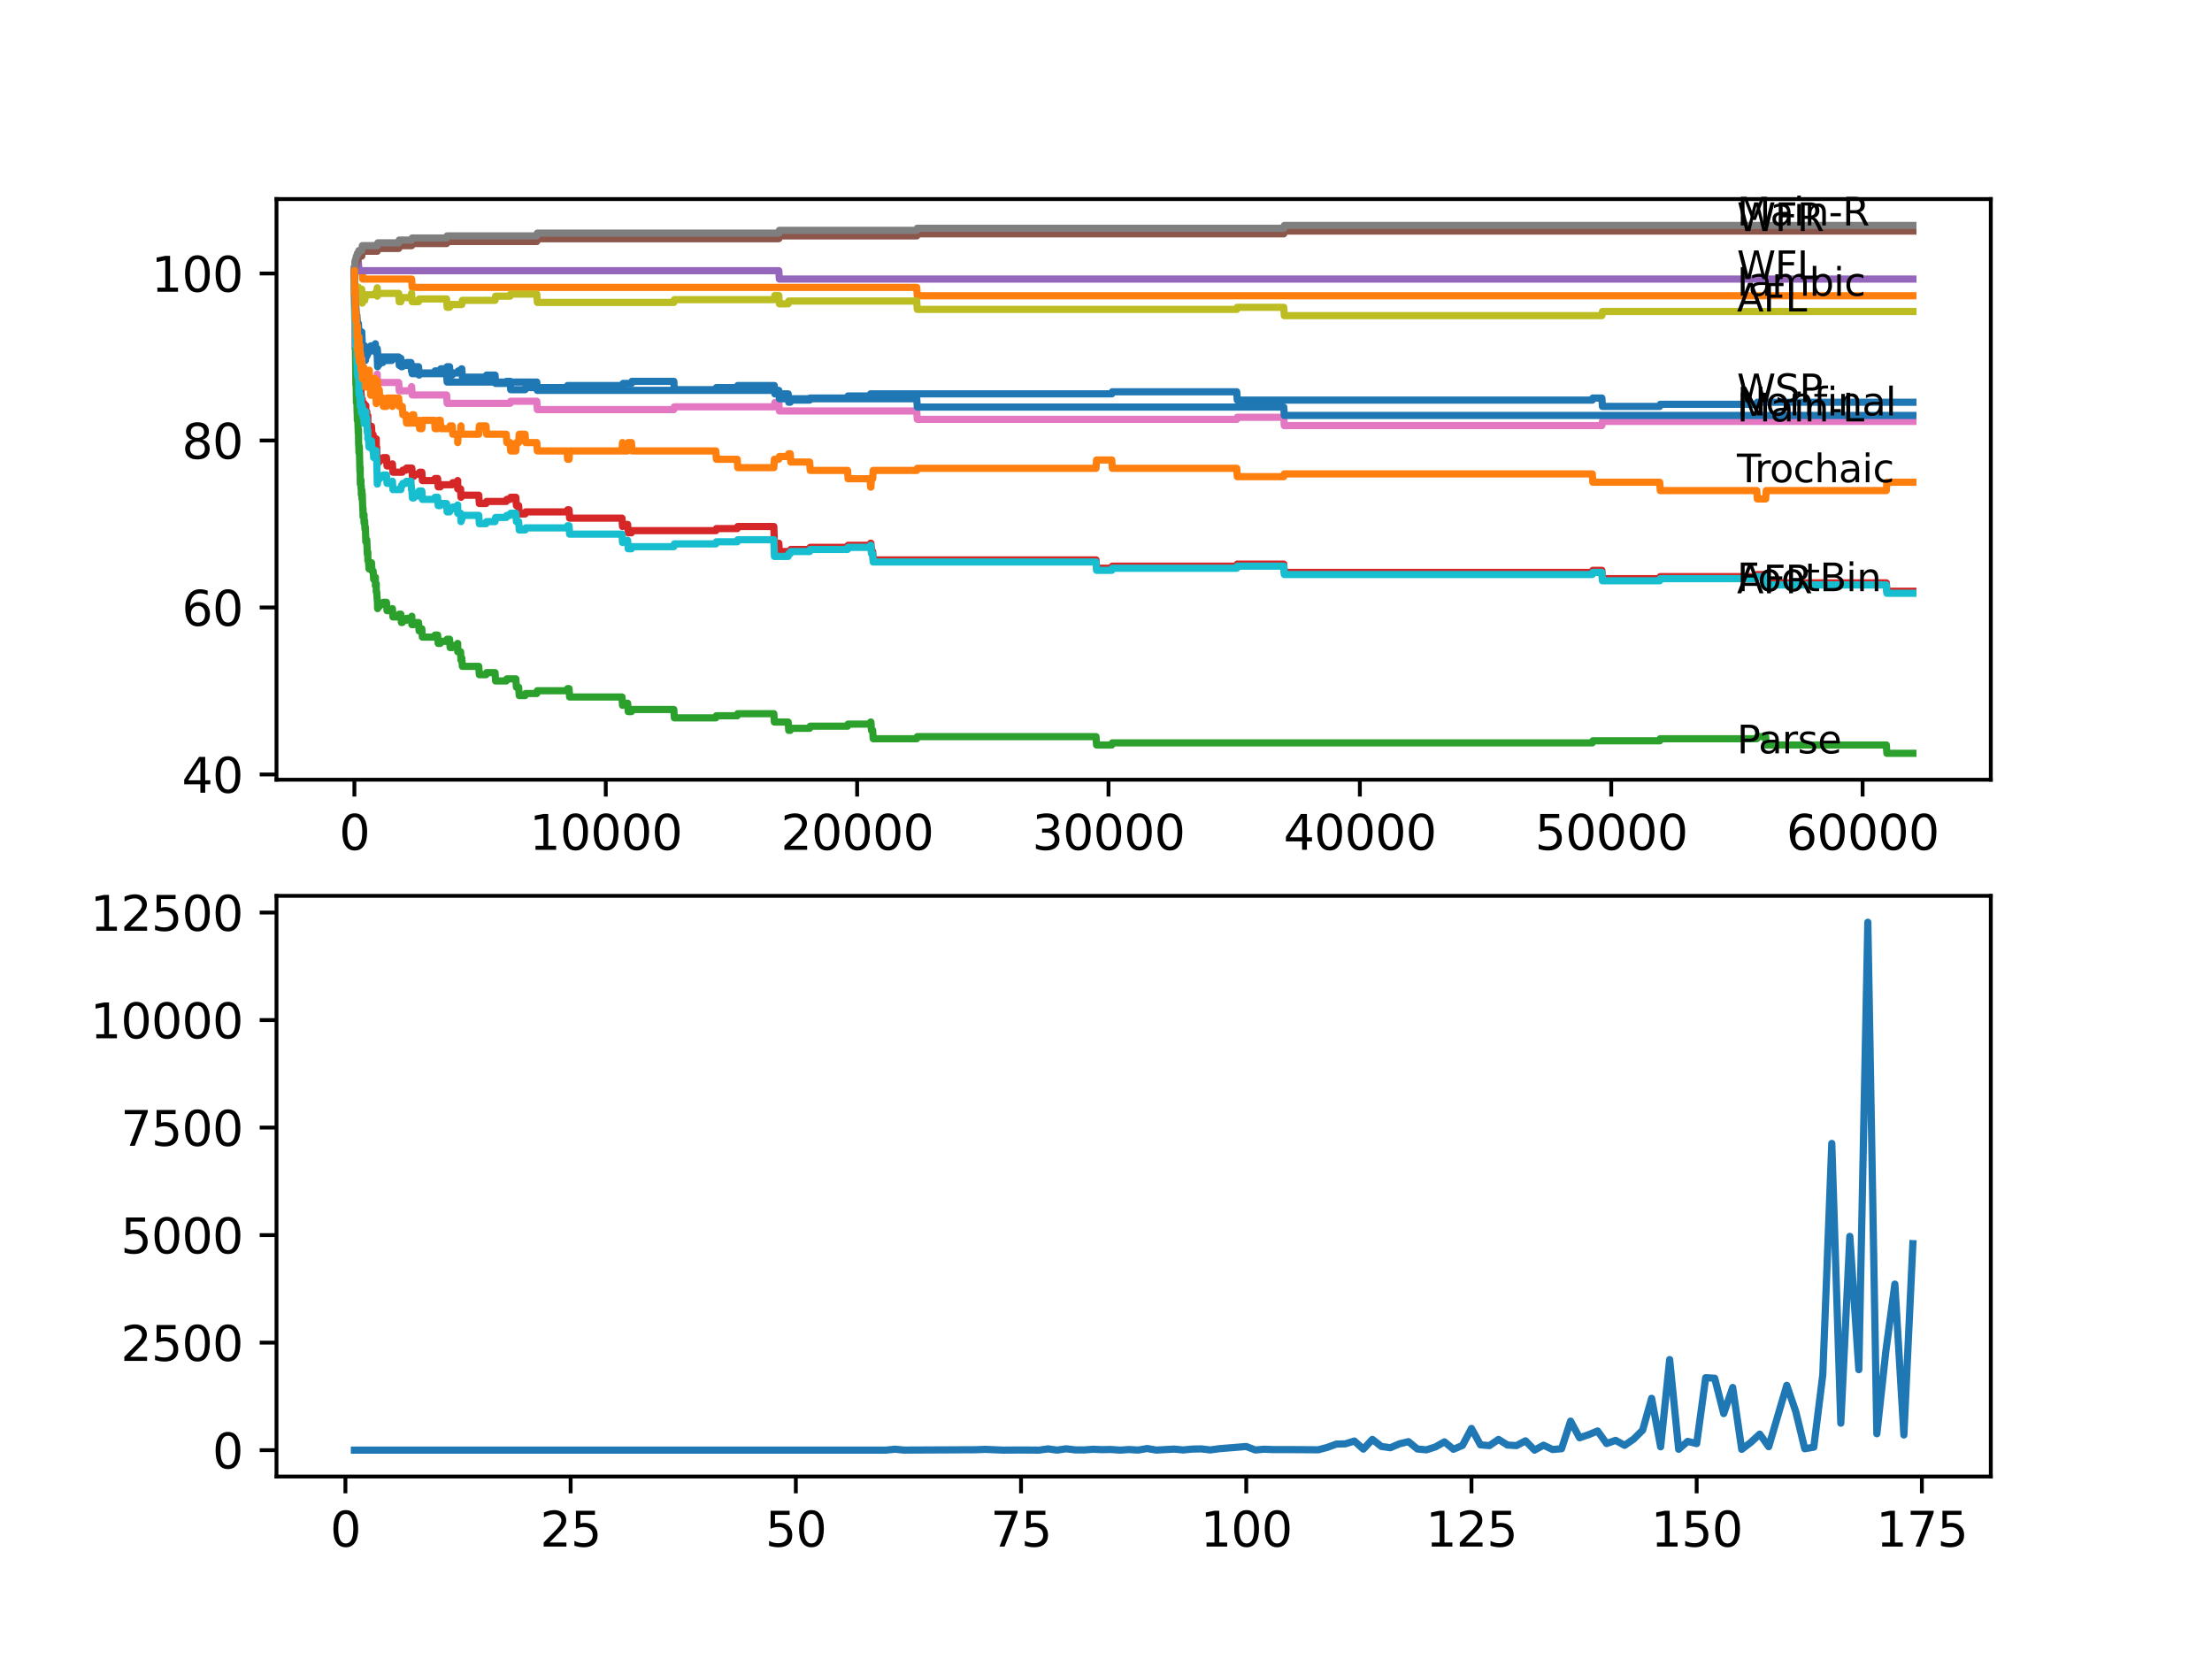<?xml version="1.0" encoding="utf-8" standalone="no"?>
<!DOCTYPE svg PUBLIC "-//W3C//DTD SVG 1.1//EN"
  "http://www.w3.org/Graphics/SVG/1.1/DTD/svg11.dtd">
<svg xmlns:xlink="http://www.w3.org/1999/xlink" width="460.8pt" height="345.6pt" viewBox="0 0 460.8 345.6" xmlns="http://www.w3.org/2000/svg" version="1.1">
 <defs>
  <style type="text/css">*{stroke-linejoin: round; stroke-linecap: butt}</style>
 </defs>
 <g id="figure_1">
  <g id="patch_1">
   <path d="M 0 345.6 
L 460.8 345.6 
L 460.8 0 
L 0 0 
z
" style="fill: #ffffff"/>
  </g>
  <g id="axes_1">
   <g id="patch_2">
    <path d="M 57.6 162.432 
L 414.72 162.432 
L 414.72 41.472 
L 57.6 41.472 
z
" style="fill: #ffffff"/>
   </g>
   <g id="matplotlib.axis_1">
    <g id="xtick_1">
     <g id="line2d_1">
      <defs>
       <path id="mf321cc6df9" d="M 0 0 
L 0 3.5 
" style="stroke: #000000; stroke-width: 0.8"/>
      </defs>
      <g>
       <use xlink:href="#mf321cc6df9" x="73.827" y="162.432" style="stroke: #000000; stroke-width: 0.8"/>
      </g>
     </g>
     <g id="text_1">
      <!-- 0 -->
      <g transform="translate(70.646 177.03)scale(0.1 -0.1)">
       <defs>
        <path id="DejaVuSans-30" d="M 2034 4250 
Q 1547 4250 1301 3770 
Q 1056 3291 1056 2328 
Q 1056 1369 1301 889 
Q 1547 409 2034 409 
Q 2525 409 2770 889 
Q 3016 1369 3016 2328 
Q 3016 3291 2770 3770 
Q 2525 4250 2034 4250 
z
M 2034 4750 
Q 2819 4750 3233 4129 
Q 3647 3509 3647 2328 
Q 3647 1150 3233 529 
Q 2819 -91 2034 -91 
Q 1250 -91 836 529 
Q 422 1150 422 2328 
Q 422 3509 836 4129 
Q 1250 4750 2034 4750 
z
" transform="scale(0.016)"/>
       </defs>
       <use xlink:href="#DejaVuSans-30"/>
      </g>
     </g>
    </g>
    <g id="xtick_2">
     <g id="line2d_2">
      <g>
       <use xlink:href="#mf321cc6df9" x="126.192" y="162.432" style="stroke: #000000; stroke-width: 0.8"/>
      </g>
     </g>
     <g id="text_2">
      <!-- 10000 -->
      <g transform="translate(110.286 177.03)scale(0.1 -0.1)">
       <defs>
        <path id="DejaVuSans-31" d="M 794 531 
L 1825 531 
L 1825 4091 
L 703 3866 
L 703 4441 
L 1819 4666 
L 2450 4666 
L 2450 531 
L 3481 531 
L 3481 0 
L 794 0 
L 794 531 
z
" transform="scale(0.016)"/>
       </defs>
       <use xlink:href="#DejaVuSans-31"/>
       <use xlink:href="#DejaVuSans-30" x="63.623"/>
       <use xlink:href="#DejaVuSans-30" x="127.246"/>
       <use xlink:href="#DejaVuSans-30" x="190.869"/>
       <use xlink:href="#DejaVuSans-30" x="254.492"/>
      </g>
     </g>
    </g>
    <g id="xtick_3">
     <g id="line2d_3">
      <g>
       <use xlink:href="#mf321cc6df9" x="178.556" y="162.432" style="stroke: #000000; stroke-width: 0.8"/>
      </g>
     </g>
     <g id="text_3">
      <!-- 20000 -->
      <g transform="translate(162.65 177.03)scale(0.1 -0.1)">
       <defs>
        <path id="DejaVuSans-32" d="M 1228 531 
L 3431 531 
L 3431 0 
L 469 0 
L 469 531 
Q 828 903 1448 1529 
Q 2069 2156 2228 2338 
Q 2531 2678 2651 2914 
Q 2772 3150 2772 3378 
Q 2772 3750 2511 3984 
Q 2250 4219 1831 4219 
Q 1534 4219 1204 4116 
Q 875 4013 500 3803 
L 500 4441 
Q 881 4594 1212 4672 
Q 1544 4750 1819 4750 
Q 2544 4750 2975 4387 
Q 3406 4025 3406 3419 
Q 3406 3131 3298 2873 
Q 3191 2616 2906 2266 
Q 2828 2175 2409 1742 
Q 1991 1309 1228 531 
z
" transform="scale(0.016)"/>
       </defs>
       <use xlink:href="#DejaVuSans-32"/>
       <use xlink:href="#DejaVuSans-30" x="63.623"/>
       <use xlink:href="#DejaVuSans-30" x="127.246"/>
       <use xlink:href="#DejaVuSans-30" x="190.869"/>
       <use xlink:href="#DejaVuSans-30" x="254.492"/>
      </g>
     </g>
    </g>
    <g id="xtick_4">
     <g id="line2d_4">
      <g>
       <use xlink:href="#mf321cc6df9" x="230.921" y="162.432" style="stroke: #000000; stroke-width: 0.8"/>
      </g>
     </g>
     <g id="text_4">
      <!-- 30000 -->
      <g transform="translate(215.015 177.03)scale(0.1 -0.1)">
       <defs>
        <path id="DejaVuSans-33" d="M 2597 2516 
Q 3050 2419 3304 2112 
Q 3559 1806 3559 1356 
Q 3559 666 3084 287 
Q 2609 -91 1734 -91 
Q 1441 -91 1130 -33 
Q 819 25 488 141 
L 488 750 
Q 750 597 1062 519 
Q 1375 441 1716 441 
Q 2309 441 2620 675 
Q 2931 909 2931 1356 
Q 2931 1769 2642 2001 
Q 2353 2234 1838 2234 
L 1294 2234 
L 1294 2753 
L 1863 2753 
Q 2328 2753 2575 2939 
Q 2822 3125 2822 3475 
Q 2822 3834 2567 4026 
Q 2313 4219 1838 4219 
Q 1578 4219 1281 4162 
Q 984 4106 628 3988 
L 628 4550 
Q 988 4650 1302 4700 
Q 1616 4750 1894 4750 
Q 2613 4750 3031 4423 
Q 3450 4097 3450 3541 
Q 3450 3153 3228 2886 
Q 3006 2619 2597 2516 
z
" transform="scale(0.016)"/>
       </defs>
       <use xlink:href="#DejaVuSans-33"/>
       <use xlink:href="#DejaVuSans-30" x="63.623"/>
       <use xlink:href="#DejaVuSans-30" x="127.246"/>
       <use xlink:href="#DejaVuSans-30" x="190.869"/>
       <use xlink:href="#DejaVuSans-30" x="254.492"/>
      </g>
     </g>
    </g>
    <g id="xtick_5">
     <g id="line2d_5">
      <g>
       <use xlink:href="#mf321cc6df9" x="283.285" y="162.432" style="stroke: #000000; stroke-width: 0.8"/>
      </g>
     </g>
     <g id="text_5">
      <!-- 40000 -->
      <g transform="translate(267.379 177.03)scale(0.1 -0.1)">
       <defs>
        <path id="DejaVuSans-34" d="M 2419 4116 
L 825 1625 
L 2419 1625 
L 2419 4116 
z
M 2253 4666 
L 3047 4666 
L 3047 1625 
L 3713 1625 
L 3713 1100 
L 3047 1100 
L 3047 0 
L 2419 0 
L 2419 1100 
L 313 1100 
L 313 1709 
L 2253 4666 
z
" transform="scale(0.016)"/>
       </defs>
       <use xlink:href="#DejaVuSans-34"/>
       <use xlink:href="#DejaVuSans-30" x="63.623"/>
       <use xlink:href="#DejaVuSans-30" x="127.246"/>
       <use xlink:href="#DejaVuSans-30" x="190.869"/>
       <use xlink:href="#DejaVuSans-30" x="254.492"/>
      </g>
     </g>
    </g>
    <g id="xtick_6">
     <g id="line2d_6">
      <g>
       <use xlink:href="#mf321cc6df9" x="335.65" y="162.432" style="stroke: #000000; stroke-width: 0.8"/>
      </g>
     </g>
     <g id="text_6">
      <!-- 50000 -->
      <g transform="translate(319.744 177.03)scale(0.1 -0.1)">
       <defs>
        <path id="DejaVuSans-35" d="M 691 4666 
L 3169 4666 
L 3169 4134 
L 1269 4134 
L 1269 2991 
Q 1406 3038 1543 3061 
Q 1681 3084 1819 3084 
Q 2600 3084 3056 2656 
Q 3513 2228 3513 1497 
Q 3513 744 3044 326 
Q 2575 -91 1722 -91 
Q 1428 -91 1123 -41 
Q 819 9 494 109 
L 494 744 
Q 775 591 1075 516 
Q 1375 441 1709 441 
Q 2250 441 2565 725 
Q 2881 1009 2881 1497 
Q 2881 1984 2565 2268 
Q 2250 2553 1709 2553 
Q 1456 2553 1204 2497 
Q 953 2441 691 2322 
L 691 4666 
z
" transform="scale(0.016)"/>
       </defs>
       <use xlink:href="#DejaVuSans-35"/>
       <use xlink:href="#DejaVuSans-30" x="63.623"/>
       <use xlink:href="#DejaVuSans-30" x="127.246"/>
       <use xlink:href="#DejaVuSans-30" x="190.869"/>
       <use xlink:href="#DejaVuSans-30" x="254.492"/>
      </g>
     </g>
    </g>
    <g id="xtick_7">
     <g id="line2d_7">
      <g>
       <use xlink:href="#mf321cc6df9" x="388.014" y="162.432" style="stroke: #000000; stroke-width: 0.8"/>
      </g>
     </g>
     <g id="text_7">
      <!-- 60000 -->
      <g transform="translate(372.108 177.03)scale(0.1 -0.1)">
       <defs>
        <path id="DejaVuSans-36" d="M 2113 2584 
Q 1688 2584 1439 2293 
Q 1191 2003 1191 1497 
Q 1191 994 1439 701 
Q 1688 409 2113 409 
Q 2538 409 2786 701 
Q 3034 994 3034 1497 
Q 3034 2003 2786 2293 
Q 2538 2584 2113 2584 
z
M 3366 4563 
L 3366 3988 
Q 3128 4100 2886 4159 
Q 2644 4219 2406 4219 
Q 1781 4219 1451 3797 
Q 1122 3375 1075 2522 
Q 1259 2794 1537 2939 
Q 1816 3084 2150 3084 
Q 2853 3084 3261 2657 
Q 3669 2231 3669 1497 
Q 3669 778 3244 343 
Q 2819 -91 2113 -91 
Q 1303 -91 875 529 
Q 447 1150 447 2328 
Q 447 3434 972 4092 
Q 1497 4750 2381 4750 
Q 2619 4750 2861 4703 
Q 3103 4656 3366 4563 
z
" transform="scale(0.016)"/>
       </defs>
       <use xlink:href="#DejaVuSans-36"/>
       <use xlink:href="#DejaVuSans-30" x="63.623"/>
       <use xlink:href="#DejaVuSans-30" x="127.246"/>
       <use xlink:href="#DejaVuSans-30" x="190.869"/>
       <use xlink:href="#DejaVuSans-30" x="254.492"/>
      </g>
     </g>
    </g>
   </g>
   <g id="matplotlib.axis_2">
    <g id="ytick_1">
     <g id="line2d_8">
      <defs>
       <path id="mf4f5f42d8f" d="M 0 0 
L -3.5 0 
" style="stroke: #000000; stroke-width: 0.8"/>
      </defs>
      <g>
       <use xlink:href="#mf4f5f42d8f" x="57.6" y="161.34" style="stroke: #000000; stroke-width: 0.8"/>
      </g>
     </g>
     <g id="text_8">
      <!-- 40 -->
      <g transform="translate(37.875 165.14)scale(0.1 -0.1)">
       <use xlink:href="#DejaVuSans-34"/>
       <use xlink:href="#DejaVuSans-30" x="63.623"/>
      </g>
     </g>
    </g>
    <g id="ytick_2">
     <g id="line2d_9">
      <g>
       <use xlink:href="#mf4f5f42d8f" x="57.6" y="126.551" style="stroke: #000000; stroke-width: 0.8"/>
      </g>
     </g>
     <g id="text_9">
      <!-- 60 -->
      <g transform="translate(37.875 130.35)scale(0.1 -0.1)">
       <use xlink:href="#DejaVuSans-36"/>
       <use xlink:href="#DejaVuSans-30" x="63.623"/>
      </g>
     </g>
    </g>
    <g id="ytick_3">
     <g id="line2d_10">
      <g>
       <use xlink:href="#mf4f5f42d8f" x="57.6" y="91.762" style="stroke: #000000; stroke-width: 0.8"/>
      </g>
     </g>
     <g id="text_10">
      <!-- 80 -->
      <g transform="translate(37.875 95.561)scale(0.1 -0.1)">
       <defs>
        <path id="DejaVuSans-38" d="M 2034 2216 
Q 1584 2216 1326 1975 
Q 1069 1734 1069 1313 
Q 1069 891 1326 650 
Q 1584 409 2034 409 
Q 2484 409 2743 651 
Q 3003 894 3003 1313 
Q 3003 1734 2745 1975 
Q 2488 2216 2034 2216 
z
M 1403 2484 
Q 997 2584 770 2862 
Q 544 3141 544 3541 
Q 544 4100 942 4425 
Q 1341 4750 2034 4750 
Q 2731 4750 3128 4425 
Q 3525 4100 3525 3541 
Q 3525 3141 3298 2862 
Q 3072 2584 2669 2484 
Q 3125 2378 3379 2068 
Q 3634 1759 3634 1313 
Q 3634 634 3220 271 
Q 2806 -91 2034 -91 
Q 1263 -91 848 271 
Q 434 634 434 1313 
Q 434 1759 690 2068 
Q 947 2378 1403 2484 
z
M 1172 3481 
Q 1172 3119 1398 2916 
Q 1625 2713 2034 2713 
Q 2441 2713 2670 2916 
Q 2900 3119 2900 3481 
Q 2900 3844 2670 4047 
Q 2441 4250 2034 4250 
Q 1625 4250 1398 4047 
Q 1172 3844 1172 3481 
z
" transform="scale(0.016)"/>
       </defs>
       <use xlink:href="#DejaVuSans-38"/>
       <use xlink:href="#DejaVuSans-30" x="63.623"/>
      </g>
     </g>
    </g>
    <g id="ytick_4">
     <g id="line2d_11">
      <g>
       <use xlink:href="#mf4f5f42d8f" x="57.6" y="56.972" style="stroke: #000000; stroke-width: 0.8"/>
      </g>
     </g>
     <g id="text_11">
      <!-- 100 -->
      <g transform="translate(31.512 60.771)scale(0.1 -0.1)">
       <use xlink:href="#DejaVuSans-31"/>
       <use xlink:href="#DejaVuSans-30" x="63.623"/>
       <use xlink:href="#DejaVuSans-30" x="127.246"/>
      </g>
     </g>
    </g>
   </g>
   <g id="line2d_12">
    <path d="M 73.833 56.972 
L 73.969 65.959 
L 73.974 65.959 
L 74.032 65.525 
L 74.042 69.003 
L 74.047 69.003 
L 74.084 69.003 
L 74.189 73.352 
L 74.205 72.917 
L 74.257 72.917 
L 74.377 72.048 
L 74.383 72.048 
L 74.508 70.598 
L 74.566 70.598 
L 74.634 72.337 
L 74.676 71.613 
L 74.697 71.613 
L 74.828 69.873 
L 74.859 69.873 
L 74.974 71.613 
L 74.985 71.613 
L 75.053 70.743 
L 75.058 72.482 
L 75.084 72.482 
L 75.105 72.482 
L 75.231 71.178 
L 75.362 71.178 
L 75.388 70.308 
L 75.393 72.048 
L 75.466 71.613 
L 75.582 73.352 
L 75.624 73.352 
L 75.739 72.917 
L 75.796 72.917 
L 75.917 72.048 
L 75.969 72.048 
L 76.032 73.787 
L 76.079 73.352 
L 76.116 73.352 
L 76.121 75.092 
L 76.226 74.222 
L 76.42 74.222 
L 76.535 73.787 
L 76.603 73.787 
L 76.718 73.352 
L 76.917 73.352 
L 77.037 72.482 
L 77.121 72.482 
L 77.236 72.048 
L 78.174 72.048 
L 78.195 71.613 
L 78.2 73.352 
L 78.268 73.352 
L 78.31 73.352 
L 78.425 72.917 
L 78.54 72.917 
L 78.661 76.396 
L 78.666 76.396 
L 78.781 75.961 
L 79.001 75.961 
L 79.116 75.527 
L 79.739 75.527 
L 79.855 75.092 
L 81.619 75.092 
L 81.735 74.657 
L 83.504 74.657 
L 83.62 76.396 
L 83.803 76.396 
L 83.918 75.961 
L 84.573 75.961 
L 84.688 75.527 
L 85.609 75.527 
L 85.725 77.266 
L 85.751 77.266 
L 85.866 76.831 
L 86.186 76.831 
L 86.301 76.396 
L 87.196 76.396 
L 87.306 78.136 
L 87.421 77.701 
L 90.521 77.701 
L 90.636 77.266 
L 91.72 77.266 
L 91.836 76.831 
L 93.03 76.831 
L 93.145 76.396 
L 93.653 76.396 
L 93.768 78.136 
L 94.208 78.136 
L 94.323 77.701 
L 95.344 77.701 
L 95.459 77.266 
L 96.03 77.266 
L 96.145 76.831 
L 96.203 76.831 
L 96.318 78.571 
L 101.246 78.571 
L 101.361 78.136 
L 103.125 78.136 
L 103.241 79.875 
L 105.461 79.875 
L 105.576 79.44 
L 106.267 79.44 
L 106.382 81.18 
L 109.388 81.18 
L 109.503 80.745 
L 118.133 80.745 
L 118.248 80.31 
L 129.679 80.31 
L 129.795 79.875 
L 131.544 79.875 
L 131.659 79.44 
L 140.367 79.44 
L 140.482 81.18 
L 149.122 81.18 
L 149.238 80.745 
L 153.573 80.745 
L 153.689 80.31 
L 161.302 80.31 
L 161.418 82.05 
L 164.193 82.05 
L 164.308 83.789 
L 164.617 83.789 
L 164.732 83.354 
L 168.665 83.354 
L 168.78 82.919 
L 176.556 82.919 
L 176.671 82.484 
L 181.253 82.484 
L 181.368 82.05 
L 231.602 82.05 
L 231.717 81.615 
L 257.632 81.615 
L 257.747 83.354 
L 331.702 83.354 
L 331.817 82.919 
L 333.697 82.919 
L 333.812 84.659 
L 345.751 84.659 
L 345.866 84.224 
L 365.969 84.224 
L 366.084 83.789 
L 398.487 83.789 
L 398.487 83.789 
" clip-path="url(#p6dc32ad2ce)" style="fill: none; stroke: #1f77b4; stroke-width: 1.5; stroke-linecap: square"/>
   </g>
   <g id="line2d_13">
    <path d="M 73.833 56.972 
L 73.964 54.653 
L 74.136 54.653 
L 74.252 56.392 
L 75.446 56.392 
L 75.561 58.132 
L 85.751 58.132 
L 85.866 59.871 
L 190.972 59.871 
L 191.087 61.611 
L 398.487 61.611 
L 398.487 61.611 
" clip-path="url(#p6dc32ad2ce)" style="fill: none; stroke: #ff7f0e; stroke-width: 1.5; stroke-linecap: square"/>
   </g>
   <g id="line2d_14">
    <path d="M 73.833 56.102 
L 73.974 72.627 
L 73.99 71.845 
L 74.032 71.845 
L 74.136 80.107 
L 74.163 79.092 
L 74.173 79.092 
L 74.257 83.876 
L 74.294 83.441 
L 74.325 83.441 
L 74.341 83.006 
L 74.393 86.05 
L 74.403 86.05 
L 74.409 86.05 
L 74.424 85.76 
L 74.43 87.5 
L 74.503 86.775 
L 74.519 86.775 
L 74.634 90.254 
L 74.639 89.964 
L 74.655 89.964 
L 74.681 89.529 
L 74.707 92.573 
L 74.733 92.573 
L 74.781 94.313 
L 74.843 93.008 
L 74.854 93.008 
L 74.98 98.227 
L 74.985 98.227 
L 75.032 97.357 
L 75.058 100.836 
L 75.063 100.836 
L 75.105 100.836 
L 75.194 99.966 
L 75.199 101.706 
L 75.205 101.706 
L 75.21 101.706 
L 75.262 101.271 
L 75.268 103.01 
L 75.304 103.01 
L 75.362 103.01 
L 75.388 102.14 
L 75.393 103.88 
L 75.461 102.865 
L 75.582 106.344 
L 75.624 106.344 
L 75.629 105.909 
L 75.634 107.649 
L 75.718 107.649 
L 75.796 107.649 
L 75.833 107.214 
L 75.838 108.953 
L 75.896 108.519 
L 75.969 108.519 
L 76.032 110.258 
L 76.079 109.823 
L 76.116 109.823 
L 76.21 112.867 
L 76.231 112.432 
L 76.409 112.432 
L 76.524 115.476 
L 76.603 115.476 
L 76.629 115.042 
L 76.634 116.781 
L 76.697 116.781 
L 76.76 116.781 
L 76.875 118.52 
L 76.917 118.52 
L 77.037 117.651 
L 77.121 117.651 
L 77.236 117.216 
L 77.378 117.216 
L 77.493 118.955 
L 77.729 118.955 
L 77.844 120.695 
L 78.174 120.695 
L 78.195 120.26 
L 78.2 121.999 
L 78.268 121.999 
L 78.31 121.999 
L 78.378 121.565 
L 78.383 123.304 
L 78.404 123.304 
L 78.472 123.304 
L 78.587 125.043 
L 78.619 125.043 
L 78.666 126.783 
L 78.729 126.348 
L 79.001 126.348 
L 79.116 125.913 
L 79.739 125.913 
L 79.855 125.478 
L 80.509 125.478 
L 80.624 127.218 
L 81.619 127.218 
L 81.735 126.783 
L 81.745 126.783 
L 81.86 128.522 
L 83.054 128.522 
L 83.169 127.943 
L 83.504 127.943 
L 83.62 129.682 
L 83.803 129.682 
L 83.918 129.247 
L 84.573 129.247 
L 84.688 128.812 
L 85.751 128.812 
L 85.793 128.377 
L 85.798 130.117 
L 85.845 130.117 
L 86.186 130.117 
L 86.301 129.682 
L 87.196 129.682 
L 87.306 131.422 
L 87.421 130.987 
L 87.877 130.987 
L 87.992 132.726 
L 90.521 132.726 
L 90.636 132.291 
L 91.165 132.291 
L 91.281 134.031 
L 91.72 134.031 
L 91.836 133.596 
L 93.03 133.596 
L 93.145 133.161 
L 93.653 133.161 
L 93.768 134.901 
L 94.208 134.901 
L 94.323 134.466 
L 95.344 134.466 
L 95.349 134.031 
L 95.355 135.77 
L 95.438 135.77 
L 95.951 135.77 
L 96.03 137.51 
L 96.061 137.075 
L 96.203 137.075 
L 96.318 138.814 
L 99.737 138.814 
L 99.853 140.554 
L 101.246 140.554 
L 101.361 140.119 
L 103.125 140.119 
L 103.241 141.858 
L 105.461 141.858 
L 105.576 141.424 
L 107.461 141.424 
L 107.576 143.163 
L 108.048 143.163 
L 108.163 144.902 
L 109.388 144.902 
L 109.503 144.468 
L 111.823 144.468 
L 111.938 143.888 
L 118.133 143.888 
L 118.248 143.453 
L 118.542 143.453 
L 118.657 145.192 
L 129.569 145.192 
L 129.679 146.932 
L 129.795 146.497 
L 130.748 146.497 
L 130.863 148.236 
L 131.544 148.236 
L 131.659 147.802 
L 140.367 147.802 
L 140.482 149.541 
L 149.122 149.541 
L 149.238 149.106 
L 153.573 149.106 
L 153.689 148.671 
L 161.203 148.671 
L 161.318 150.411 
L 164.193 150.411 
L 164.308 152.15 
L 164.617 152.15 
L 164.732 151.715 
L 168.665 151.715 
L 168.78 151.281 
L 176.556 151.281 
L 176.671 150.846 
L 181.253 150.846 
L 181.368 150.411 
L 181.426 150.411 
L 181.541 152.15 
L 181.793 152.15 
L 181.908 153.89 
L 190.972 153.89 
L 191.087 153.455 
L 228.318 153.455 
L 228.434 155.194 
L 231.602 155.194 
L 231.717 154.759 
L 331.702 154.759 
L 331.817 154.325 
L 345.751 154.325 
L 345.866 153.89 
L 365.969 153.89 
L 366.084 153.455 
L 367.817 153.455 
L 367.933 155.194 
L 392.958 155.194 
L 393.073 156.934 
L 398.487 156.934 
L 398.487 156.934 
" clip-path="url(#p6dc32ad2ce)" style="fill: none; stroke: #2ca02c; stroke-width: 1.5; stroke-linecap: square"/>
   </g>
   <g id="line2d_15">
    <path d="M 73.833 56.972 
L 73.927 63.64 
L 73.958 63.35 
L 73.969 63.35 
L 74.095 68.946 
L 74.1 68.946 
L 74.178 68.076 
L 74.184 69.815 
L 74.205 69.38 
L 74.215 69.38 
L 74.257 71.12 
L 74.325 70.685 
L 74.341 70.25 
L 74.351 73.729 
L 74.403 73.294 
L 74.409 73.294 
L 74.424 73.004 
L 74.43 74.744 
L 74.513 73.439 
L 74.519 73.439 
L 74.634 75.179 
L 74.66 74.454 
L 74.665 76.193 
L 74.702 75.758 
L 74.781 79.237 
L 74.817 78.368 
L 74.854 77.933 
L 74.859 79.672 
L 74.917 79.237 
L 74.974 79.237 
L 75.089 81.847 
L 75.105 81.847 
L 75.194 80.977 
L 75.199 82.716 
L 75.205 82.716 
L 75.21 82.716 
L 75.262 82.281 
L 75.268 84.021 
L 75.304 84.021 
L 75.383 84.021 
L 75.461 83.151 
L 75.466 84.891 
L 75.482 84.891 
L 75.624 84.891 
L 75.739 84.456 
L 75.796 84.456 
L 75.833 84.021 
L 75.838 85.76 
L 75.896 85.326 
L 76.032 85.326 
L 76.152 84.456 
L 76.2 84.456 
L 76.21 86.195 
L 76.31 85.76 
L 76.409 85.76 
L 76.42 87.5 
L 76.519 87.065 
L 76.603 87.065 
L 76.629 86.63 
L 76.634 88.37 
L 76.697 88.37 
L 76.76 88.37 
L 76.875 90.109 
L 76.917 90.109 
L 77.037 89.239 
L 77.121 89.239 
L 77.236 88.804 
L 77.378 88.804 
L 77.493 90.544 
L 77.729 90.544 
L 77.844 92.283 
L 78.174 92.283 
L 78.289 91.849 
L 78.31 91.849 
L 78.378 91.414 
L 78.383 93.153 
L 78.404 93.153 
L 78.472 93.153 
L 78.593 96.632 
L 78.666 96.632 
L 78.781 96.197 
L 79.001 96.197 
L 79.116 95.762 
L 79.739 95.762 
L 79.855 95.328 
L 80.509 95.328 
L 80.624 97.067 
L 81.619 97.067 
L 81.735 96.632 
L 81.745 96.632 
L 81.86 98.372 
L 83.803 98.372 
L 83.918 97.937 
L 84.573 97.937 
L 84.688 97.502 
L 85.793 97.502 
L 85.908 99.241 
L 86.186 99.241 
L 86.301 98.806 
L 87.306 98.806 
L 87.421 98.372 
L 87.877 98.372 
L 87.992 100.111 
L 90.521 100.111 
L 90.636 99.676 
L 91.165 99.676 
L 91.281 101.416 
L 91.72 101.416 
L 91.836 100.981 
L 94.208 100.981 
L 94.323 100.546 
L 95.344 100.546 
L 95.349 100.111 
L 95.355 101.851 
L 95.438 101.851 
L 95.951 101.851 
L 96.03 103.59 
L 96.061 103.155 
L 99.737 103.155 
L 99.853 104.895 
L 101.246 104.895 
L 101.361 104.46 
L 105.461 104.46 
L 105.576 104.025 
L 106.267 104.025 
L 106.382 103.59 
L 107.461 103.59 
L 107.576 105.329 
L 108.048 105.329 
L 108.163 107.069 
L 109.388 107.069 
L 109.503 106.634 
L 118.133 106.634 
L 118.248 106.199 
L 118.542 106.199 
L 118.657 107.939 
L 129.569 107.939 
L 129.679 109.678 
L 129.795 109.243 
L 130.748 109.243 
L 130.863 110.983 
L 131.544 110.983 
L 131.659 110.548 
L 149.122 110.548 
L 149.238 110.113 
L 153.573 110.113 
L 153.689 109.678 
L 161.203 109.678 
L 161.323 113.157 
L 162.24 113.157 
L 162.355 114.897 
L 164.617 114.897 
L 164.732 114.462 
L 168.665 114.462 
L 168.78 114.027 
L 176.556 114.027 
L 176.671 113.592 
L 181.253 113.592 
L 181.368 113.157 
L 181.426 113.157 
L 181.541 114.897 
L 181.793 114.897 
L 181.908 116.636 
L 228.318 116.636 
L 228.434 118.376 
L 231.602 118.376 
L 231.717 117.941 
L 257.632 117.941 
L 257.747 117.506 
L 267.429 117.506 
L 267.545 119.245 
L 331.702 119.245 
L 331.817 118.81 
L 333.697 118.81 
L 333.812 120.55 
L 345.751 120.55 
L 345.866 120.115 
L 365.969 120.115 
L 366.084 119.68 
L 367.817 119.68 
L 367.933 121.42 
L 392.958 121.42 
L 393.073 123.159 
L 398.487 123.159 
L 398.487 123.159 
" clip-path="url(#p6dc32ad2ce)" style="fill: none; stroke: #d62728; stroke-width: 1.5; stroke-linecap: square"/>
   </g>
   <g id="line2d_16">
    <path d="M 73.833 56.102 
L 73.911 56.102 
L 74.032 54.653 
L 74.66 54.653 
L 74.775 56.392 
L 162.24 56.392 
L 162.355 58.132 
L 398.487 58.132 
L 398.487 58.132 
" clip-path="url(#p6dc32ad2ce)" style="fill: none; stroke: #9467bd; stroke-width: 1.5; stroke-linecap: square"/>
   </g>
   <g id="line2d_17">
    <path d="M 73.833 56.972 
L 73.854 56.972 
L 73.985 55.088 
L 74.136 55.088 
L 74.252 54.508 
L 74.346 54.508 
L 74.461 53.928 
L 74.66 53.928 
L 74.775 53.348 
L 75.362 53.348 
L 75.482 52.334 
L 78.587 52.334 
L 78.703 51.754 
L 83.054 51.754 
L 83.169 51.174 
L 85.751 51.174 
L 85.866 50.739 
L 93.03 50.739 
L 93.145 50.304 
L 111.823 50.304 
L 111.938 49.724 
L 162.24 49.724 
L 162.355 49.145 
L 190.972 49.145 
L 191.087 48.71 
L 267.429 48.71 
L 267.545 48.13 
L 398.487 48.13 
L 398.487 48.13 
" clip-path="url(#p6dc32ad2ce)" style="fill: none; stroke: #8c564b; stroke-width: 1.5; stroke-linecap: square"/>
   </g>
   <g id="line2d_18">
    <path d="M 73.833 58.712 
L 73.979 71.903 
L 74.121 69.67 
L 74.136 69.67 
L 74.184 71.41 
L 74.246 70.83 
L 74.346 70.83 
L 74.409 72.569 
L 74.456 71.99 
L 74.566 71.99 
L 74.686 75.179 
L 74.859 75.179 
L 74.974 74.744 
L 75.362 74.744 
L 75.482 79.382 
L 78.195 79.382 
L 78.31 78.803 
L 78.54 78.803 
L 78.587 77.933 
L 78.593 79.672 
L 78.645 79.672 
L 83.054 79.672 
L 83.169 81.412 
L 85.609 81.412 
L 85.725 80.542 
L 85.751 80.542 
L 85.866 82.281 
L 93.03 82.281 
L 93.145 84.021 
L 106.267 84.021 
L 106.382 83.586 
L 111.823 83.586 
L 111.938 85.326 
L 140.367 85.326 
L 140.482 84.746 
L 161.302 84.746 
L 161.418 83.876 
L 162.24 83.876 
L 162.355 85.615 
L 190.972 85.615 
L 191.087 87.355 
L 257.632 87.355 
L 257.747 86.92 
L 267.429 86.92 
L 267.545 88.66 
L 333.697 88.66 
L 333.812 87.79 
L 398.487 87.79 
L 398.487 87.79 
" clip-path="url(#p6dc32ad2ce)" style="fill: none; stroke: #e377c2; stroke-width: 1.5; stroke-linecap: square"/>
   </g>
   <g id="line2d_19">
    <path d="M 73.833 56.972 
L 73.964 54.363 
L 73.974 54.363 
L 74.089 53.928 
L 74.136 53.928 
L 74.252 53.348 
L 74.346 53.348 
L 74.461 52.768 
L 74.66 52.768 
L 74.775 52.189 
L 75.362 52.189 
L 75.482 51.174 
L 78.587 51.174 
L 78.703 50.594 
L 83.054 50.594 
L 83.169 50.014 
L 85.751 50.014 
L 85.866 49.579 
L 93.03 49.579 
L 93.145 49.145 
L 111.823 49.145 
L 111.938 48.565 
L 162.24 48.565 
L 162.355 47.985 
L 190.972 47.985 
L 191.087 47.55 
L 267.429 47.55 
L 267.545 46.97 
L 398.487 46.97 
L 398.487 46.97 
" clip-path="url(#p6dc32ad2ce)" style="fill: none; stroke: #7f7f7f; stroke-width: 1.5; stroke-linecap: square"/>
   </g>
   <g id="line2d_20">
    <path d="M 73.833 58.712 
L 73.927 62.625 
L 73.948 61.756 
L 73.974 61.756 
L 73.979 63.495 
L 74.042 60.683 
L 74.079 60.683 
L 74.084 60.683 
L 74.136 59.813 
L 74.142 61.553 
L 74.194 60.103 
L 74.346 60.103 
L 74.409 61.843 
L 74.456 61.263 
L 74.477 61.263 
L 74.597 60.103 
L 74.634 60.103 
L 74.66 59.813 
L 74.665 61.553 
L 74.718 61.553 
L 74.859 61.553 
L 74.974 61.118 
L 75.053 61.118 
L 75.168 60.248 
L 75.362 60.248 
L 75.466 63.147 
L 75.477 62.567 
L 75.969 62.567 
L 76.084 61.988 
L 76.116 61.988 
L 76.231 61.408 
L 78.195 61.408 
L 78.31 60.828 
L 78.54 60.828 
L 78.587 59.958 
L 78.593 61.698 
L 78.645 61.118 
L 83.054 61.118 
L 83.169 62.857 
L 83.504 62.857 
L 83.62 61.988 
L 85.609 61.988 
L 85.725 61.118 
L 85.751 61.118 
L 85.866 62.857 
L 87.196 62.857 
L 87.311 62.278 
L 93.03 62.278 
L 93.145 64.017 
L 93.653 64.017 
L 93.768 63.437 
L 96.203 63.437 
L 96.318 62.567 
L 103.125 62.567 
L 103.241 61.698 
L 106.267 61.698 
L 106.382 61.263 
L 111.823 61.263 
L 111.938 63.002 
L 140.367 63.002 
L 140.482 62.422 
L 161.302 62.422 
L 161.418 61.553 
L 162.24 61.553 
L 162.355 63.292 
L 164.193 63.292 
L 164.308 62.712 
L 190.972 62.712 
L 191.087 64.452 
L 257.632 64.452 
L 257.747 64.017 
L 267.429 64.017 
L 267.545 65.756 
L 333.697 65.756 
L 333.812 64.887 
L 398.487 64.887 
L 398.487 64.887 
" clip-path="url(#p6dc32ad2ce)" style="fill: none; stroke: #bcbd22; stroke-width: 1.5; stroke-linecap: square"/>
   </g>
   <g id="line2d_21">
    <path d="M 73.833 58.712 
L 73.927 66.974 
L 73.869 58.422 
L 73.964 66.104 
L 73.969 66.104 
L 74.084 71.12 
L 74.089 70.25 
L 74.1 70.25 
L 74.105 69.815 
L 74.184 71.99 
L 74.199 70.975 
L 74.215 70.975 
L 74.257 72.714 
L 74.325 72.28 
L 74.341 71.845 
L 74.351 75.324 
L 74.388 74.889 
L 74.451 78.078 
L 74.503 76.773 
L 74.519 76.773 
L 74.566 78.513 
L 74.629 77.933 
L 74.634 77.933 
L 74.681 77.208 
L 74.686 78.947 
L 74.702 78.513 
L 74.781 81.992 
L 74.817 81.122 
L 74.854 80.687 
L 74.859 82.426 
L 74.917 81.992 
L 74.974 81.992 
L 75.053 84.601 
L 75.089 83.731 
L 75.105 83.731 
L 75.194 82.861 
L 75.199 84.601 
L 75.205 84.601 
L 75.21 84.601 
L 75.262 84.166 
L 75.268 85.905 
L 75.304 85.905 
L 75.383 85.905 
L 75.461 84.456 
L 75.466 86.195 
L 75.493 85.615 
L 75.624 85.615 
L 75.629 85.181 
L 75.634 86.92 
L 75.718 86.92 
L 75.796 86.92 
L 75.833 86.485 
L 75.838 88.225 
L 75.896 87.79 
L 75.969 87.79 
L 76.084 86.775 
L 76.116 86.775 
L 76.2 85.76 
L 76.205 87.5 
L 76.221 87.065 
L 76.409 87.065 
L 76.524 90.109 
L 76.603 90.109 
L 76.629 89.674 
L 76.634 91.414 
L 76.697 91.414 
L 76.76 91.414 
L 76.875 93.153 
L 76.917 93.153 
L 77.037 92.283 
L 77.121 92.283 
L 77.236 91.849 
L 77.378 91.849 
L 77.493 93.588 
L 77.729 93.588 
L 77.844 95.328 
L 78.174 95.328 
L 78.294 94.313 
L 78.31 94.313 
L 78.378 93.878 
L 78.383 95.617 
L 78.404 95.617 
L 78.472 95.617 
L 78.598 100.836 
L 78.619 100.836 
L 78.734 99.821 
L 79.001 99.821 
L 79.116 99.386 
L 79.739 99.386 
L 79.855 98.951 
L 80.509 98.951 
L 80.624 100.691 
L 81.619 100.691 
L 81.735 100.256 
L 81.745 100.256 
L 81.86 101.995 
L 83.504 101.995 
L 83.62 101.126 
L 83.803 101.126 
L 83.918 100.691 
L 84.573 100.691 
L 84.688 100.256 
L 85.609 100.256 
L 85.725 101.995 
L 85.793 101.995 
L 85.908 103.735 
L 86.186 103.735 
L 86.301 103.3 
L 87.196 103.3 
L 87.311 102.285 
L 87.877 102.285 
L 87.992 104.025 
L 90.521 104.025 
L 90.636 103.59 
L 91.165 103.59 
L 91.281 105.329 
L 91.72 105.329 
L 91.836 104.895 
L 93.03 104.895 
L 93.145 106.634 
L 93.653 106.634 
L 93.768 106.054 
L 94.208 106.054 
L 94.323 105.619 
L 95.344 105.619 
L 95.349 105.185 
L 95.355 106.924 
L 95.438 106.924 
L 95.951 106.924 
L 96.03 108.663 
L 96.061 108.229 
L 96.203 108.229 
L 96.318 107.359 
L 99.737 107.359 
L 99.853 109.098 
L 101.246 109.098 
L 101.361 108.663 
L 103.125 108.663 
L 103.241 107.794 
L 105.461 107.794 
L 105.576 107.359 
L 106.267 107.359 
L 106.382 106.924 
L 107.461 106.924 
L 107.576 108.663 
L 108.048 108.663 
L 108.163 110.403 
L 109.388 110.403 
L 109.503 109.968 
L 118.133 109.968 
L 118.248 109.533 
L 118.542 109.533 
L 118.657 111.273 
L 129.569 111.273 
L 129.679 113.012 
L 129.795 112.577 
L 130.748 112.577 
L 130.863 114.317 
L 131.544 114.317 
L 131.659 113.882 
L 140.367 113.882 
L 140.482 113.302 
L 149.122 113.302 
L 149.238 112.867 
L 153.573 112.867 
L 153.689 112.432 
L 161.203 112.432 
L 161.323 115.911 
L 164.193 115.911 
L 164.308 115.331 
L 164.617 115.331 
L 164.732 114.897 
L 168.665 114.897 
L 168.78 114.462 
L 176.556 114.462 
L 176.671 114.027 
L 181.253 114.027 
L 181.368 113.592 
L 181.426 113.592 
L 181.541 115.331 
L 181.793 115.331 
L 181.908 117.071 
L 228.318 117.071 
L 228.434 118.81 
L 231.602 118.81 
L 231.717 118.376 
L 257.632 118.376 
L 257.747 117.941 
L 267.429 117.941 
L 267.545 119.68 
L 331.702 119.68 
L 331.817 119.245 
L 333.697 119.245 
L 333.812 120.985 
L 345.751 120.985 
L 345.866 120.55 
L 365.969 120.55 
L 366.084 120.115 
L 367.817 120.115 
L 367.933 121.854 
L 392.958 121.854 
L 393.073 123.594 
L 398.487 123.594 
L 398.487 123.594 
" clip-path="url(#p6dc32ad2ce)" style="fill: none; stroke: #17becf; stroke-width: 1.5; stroke-linecap: square"/>
   </g>
   <g id="line2d_22">
    <path d="M 73.833 56.972 
L 73.854 56.972 
L 73.985 63.93 
L 74.136 63.93 
L 74.252 65.67 
L 74.346 65.67 
L 74.461 67.409 
L 74.66 67.409 
L 74.775 69.148 
L 75.362 69.148 
L 75.482 72.627 
L 78.587 72.627 
L 78.703 74.367 
L 83.054 74.367 
L 83.169 76.106 
L 85.751 76.106 
L 85.866 77.846 
L 93.03 77.846 
L 93.145 79.585 
L 111.823 79.585 
L 111.938 81.325 
L 162.24 81.325 
L 162.355 83.064 
L 190.972 83.064 
L 191.087 84.804 
L 267.429 84.804 
L 267.545 86.543 
L 398.487 86.543 
L 398.487 86.543 
" clip-path="url(#p6dc32ad2ce)" style="fill: none; stroke: #1f77b4; stroke-width: 1.5; stroke-linecap: square"/>
   </g>
   <g id="line2d_23">
    <path d="M 73.833 56.972 
L 73.843 56.392 
L 73.88 61.176 
L 73.911 60.306 
L 73.927 60.306 
L 73.974 59.726 
L 74.053 66.684 
L 74.074 66.684 
L 74.184 64.945 
L 74.304 68.424 
L 74.325 68.424 
L 74.341 70.163 
L 74.351 67.844 
L 74.43 67.844 
L 74.451 67.844 
L 74.519 73.062 
L 74.566 71.323 
L 74.634 70.743 
L 74.639 72.482 
L 74.655 72.482 
L 74.66 74.222 
L 74.739 70.163 
L 74.754 70.163 
L 74.781 70.163 
L 74.854 75.382 
L 74.901 73.642 
L 74.974 73.642 
L 74.985 71.903 
L 75 75.382 
L 75.084 73.642 
L 75.105 73.642 
L 75.226 77.121 
L 75.262 77.121 
L 75.377 75.382 
L 75.383 75.382 
L 75.461 78.861 
L 75.493 76.541 
L 75.624 76.541 
L 75.629 78.281 
L 75.734 76.541 
L 75.796 76.541 
L 75.912 78.281 
L 75.969 78.281 
L 76.032 77.701 
L 76.037 79.44 
L 76.069 79.44 
L 76.116 79.44 
L 76.21 78.861 
L 76.126 80.6 
L 76.215 80.6 
L 76.409 80.6 
L 76.524 78.861 
L 76.603 78.861 
L 76.629 80.6 
L 76.713 78.861 
L 76.76 78.861 
L 76.875 77.121 
L 76.917 77.121 
L 77.037 80.6 
L 77.121 80.6 
L 77.236 82.339 
L 77.378 82.339 
L 77.493 80.6 
L 77.729 80.6 
L 77.844 78.861 
L 78.174 78.861 
L 78.294 82.339 
L 78.31 82.339 
L 78.378 84.079 
L 78.42 82.339 
L 78.472 82.339 
L 78.587 80.6 
L 78.666 79.44 
L 78.671 81.18 
L 78.692 81.18 
L 79.001 81.18 
L 79.116 82.919 
L 79.739 82.919 
L 79.855 84.659 
L 80.509 84.659 
L 80.624 82.919 
L 81.619 82.919 
L 81.735 84.659 
L 81.745 84.659 
L 81.86 82.919 
L 83.054 82.919 
L 83.169 84.659 
L 83.803 84.659 
L 83.918 86.398 
L 84.573 86.398 
L 84.688 88.138 
L 85.793 88.138 
L 85.908 86.398 
L 86.186 86.398 
L 86.301 88.138 
L 87.196 88.138 
L 87.306 87.558 
L 87.421 89.297 
L 87.877 89.297 
L 87.992 87.558 
L 90.521 87.558 
L 90.636 89.297 
L 91.165 89.297 
L 91.281 87.558 
L 91.72 87.558 
L 91.836 89.297 
L 93.653 89.297 
L 93.768 88.718 
L 94.208 88.718 
L 94.323 90.457 
L 95.344 90.457 
L 95.349 92.196 
L 95.454 90.457 
L 95.951 90.457 
L 96.03 88.718 
L 96.061 90.457 
L 99.737 90.457 
L 99.853 88.718 
L 101.246 88.718 
L 101.361 90.457 
L 105.461 90.457 
L 105.576 92.196 
L 106.267 92.196 
L 106.382 93.936 
L 107.461 93.936 
L 107.576 92.196 
L 108.048 92.196 
L 108.163 90.457 
L 109.388 90.457 
L 109.503 92.196 
L 111.823 92.196 
L 111.938 93.936 
L 118.133 93.936 
L 118.248 95.675 
L 118.542 95.675 
L 118.657 93.936 
L 129.569 93.936 
L 129.679 92.196 
L 129.795 93.936 
L 130.748 93.936 
L 130.863 92.196 
L 131.544 92.196 
L 131.659 93.936 
L 149.122 93.936 
L 149.238 95.675 
L 153.573 95.675 
L 153.689 97.415 
L 161.203 97.415 
L 161.318 95.675 
L 162.24 95.675 
L 162.355 95.096 
L 164.193 95.096 
L 164.308 94.516 
L 164.617 94.516 
L 164.732 96.255 
L 168.665 96.255 
L 168.78 97.995 
L 176.556 97.995 
L 176.671 99.734 
L 181.253 99.734 
L 181.368 101.474 
L 181.426 101.474 
L 181.541 99.734 
L 181.793 99.734 
L 181.908 97.995 
L 190.972 97.995 
L 191.087 97.56 
L 228.318 97.56 
L 228.434 95.82 
L 231.602 95.82 
L 231.717 97.56 
L 257.632 97.56 
L 257.747 99.299 
L 267.429 99.299 
L 267.545 98.719 
L 331.702 98.719 
L 331.817 100.459 
L 345.751 100.459 
L 345.866 102.198 
L 365.969 102.198 
L 366.084 103.938 
L 367.817 103.938 
L 367.933 102.198 
L 392.958 102.198 
L 393.073 100.459 
L 398.487 100.459 
L 398.487 100.459 
" clip-path="url(#p6dc32ad2ce)" style="fill: none; stroke: #ff7f0e; stroke-width: 1.5; stroke-linecap: square"/>
   </g>
   <g id="patch_3">
    <path d="M 57.6 162.432 
L 57.6 41.472 
" style="fill: none; stroke: #000000; stroke-width: 0.8; stroke-linejoin: miter; stroke-linecap: square"/>
   </g>
   <g id="patch_4">
    <path d="M 414.72 162.432 
L 414.72 41.472 
" style="fill: none; stroke: #000000; stroke-width: 0.8; stroke-linejoin: miter; stroke-linecap: square"/>
   </g>
   <g id="patch_5">
    <path d="M 57.6 162.432 
L 414.72 162.432 
" style="fill: none; stroke: #000000; stroke-width: 0.8; stroke-linejoin: miter; stroke-linecap: square"/>
   </g>
   <g id="patch_6">
    <path d="M 57.6 41.472 
L 414.72 41.472 
" style="fill: none; stroke: #000000; stroke-width: 0.8; stroke-linejoin: miter; stroke-linecap: square"/>
   </g>
   <g id="text_12">
    <!-- WSP -->
    <g transform="translate(361.832 83.789)scale(0.08 -0.08)">
     <defs>
      <path id="DejaVuSans-57" d="M 213 4666 
L 850 4666 
L 1831 722 
L 2809 4666 
L 3519 4666 
L 4500 722 
L 5478 4666 
L 6119 4666 
L 4947 0 
L 4153 0 
L 3169 4050 
L 2175 0 
L 1381 0 
L 213 4666 
z
" transform="scale(0.016)"/>
      <path id="DejaVuSans-53" d="M 3425 4513 
L 3425 3897 
Q 3066 4069 2747 4153 
Q 2428 4238 2131 4238 
Q 1616 4238 1336 4038 
Q 1056 3838 1056 3469 
Q 1056 3159 1242 3001 
Q 1428 2844 1947 2747 
L 2328 2669 
Q 3034 2534 3370 2195 
Q 3706 1856 3706 1288 
Q 3706 609 3251 259 
Q 2797 -91 1919 -91 
Q 1588 -91 1214 -16 
Q 841 59 441 206 
L 441 856 
Q 825 641 1194 531 
Q 1563 422 1919 422 
Q 2459 422 2753 634 
Q 3047 847 3047 1241 
Q 3047 1584 2836 1778 
Q 2625 1972 2144 2069 
L 1759 2144 
Q 1053 2284 737 2584 
Q 422 2884 422 3419 
Q 422 4038 858 4394 
Q 1294 4750 2059 4750 
Q 2388 4750 2728 4690 
Q 3069 4631 3425 4513 
z
" transform="scale(0.016)"/>
      <path id="DejaVuSans-50" d="M 1259 4147 
L 1259 2394 
L 2053 2394 
Q 2494 2394 2734 2622 
Q 2975 2850 2975 3272 
Q 2975 3691 2734 3919 
Q 2494 4147 2053 4147 
L 1259 4147 
z
M 628 4666 
L 2053 4666 
Q 2838 4666 3239 4311 
Q 3641 3956 3641 3272 
Q 3641 2581 3239 2228 
Q 2838 1875 2053 1875 
L 1259 1875 
L 1259 0 
L 628 0 
L 628 4666 
z
" transform="scale(0.016)"/>
     </defs>
     <use xlink:href="#DejaVuSans-57"/>
     <use xlink:href="#DejaVuSans-53" x="98.877"/>
     <use xlink:href="#DejaVuSans-50" x="162.354"/>
    </g>
   </g>
   <g id="text_13">
    <!-- Iambic -->
    <g transform="translate(361.832 61.611)scale(0.08 -0.08)">
     <defs>
      <path id="DejaVuSans-49" d="M 628 4666 
L 1259 4666 
L 1259 0 
L 628 0 
L 628 4666 
z
" transform="scale(0.016)"/>
      <path id="DejaVuSans-61" d="M 2194 1759 
Q 1497 1759 1228 1600 
Q 959 1441 959 1056 
Q 959 750 1161 570 
Q 1363 391 1709 391 
Q 2188 391 2477 730 
Q 2766 1069 2766 1631 
L 2766 1759 
L 2194 1759 
z
M 3341 1997 
L 3341 0 
L 2766 0 
L 2766 531 
Q 2569 213 2275 61 
Q 1981 -91 1556 -91 
Q 1019 -91 701 211 
Q 384 513 384 1019 
Q 384 1609 779 1909 
Q 1175 2209 1959 2209 
L 2766 2209 
L 2766 2266 
Q 2766 2663 2505 2880 
Q 2244 3097 1772 3097 
Q 1472 3097 1187 3025 
Q 903 2953 641 2809 
L 641 3341 
Q 956 3463 1253 3523 
Q 1550 3584 1831 3584 
Q 2591 3584 2966 3190 
Q 3341 2797 3341 1997 
z
" transform="scale(0.016)"/>
      <path id="DejaVuSans-6d" d="M 3328 2828 
Q 3544 3216 3844 3400 
Q 4144 3584 4550 3584 
Q 5097 3584 5394 3201 
Q 5691 2819 5691 2113 
L 5691 0 
L 5113 0 
L 5113 2094 
Q 5113 2597 4934 2840 
Q 4756 3084 4391 3084 
Q 3944 3084 3684 2787 
Q 3425 2491 3425 1978 
L 3425 0 
L 2847 0 
L 2847 2094 
Q 2847 2600 2669 2842 
Q 2491 3084 2119 3084 
Q 1678 3084 1418 2786 
Q 1159 2488 1159 1978 
L 1159 0 
L 581 0 
L 581 3500 
L 1159 3500 
L 1159 2956 
Q 1356 3278 1631 3431 
Q 1906 3584 2284 3584 
Q 2666 3584 2933 3390 
Q 3200 3197 3328 2828 
z
" transform="scale(0.016)"/>
      <path id="DejaVuSans-62" d="M 3116 1747 
Q 3116 2381 2855 2742 
Q 2594 3103 2138 3103 
Q 1681 3103 1420 2742 
Q 1159 2381 1159 1747 
Q 1159 1113 1420 752 
Q 1681 391 2138 391 
Q 2594 391 2855 752 
Q 3116 1113 3116 1747 
z
M 1159 2969 
Q 1341 3281 1617 3432 
Q 1894 3584 2278 3584 
Q 2916 3584 3314 3078 
Q 3713 2572 3713 1747 
Q 3713 922 3314 415 
Q 2916 -91 2278 -91 
Q 1894 -91 1617 61 
Q 1341 213 1159 525 
L 1159 0 
L 581 0 
L 581 4863 
L 1159 4863 
L 1159 2969 
z
" transform="scale(0.016)"/>
      <path id="DejaVuSans-69" d="M 603 3500 
L 1178 3500 
L 1178 0 
L 603 0 
L 603 3500 
z
M 603 4863 
L 1178 4863 
L 1178 4134 
L 603 4134 
L 603 4863 
z
" transform="scale(0.016)"/>
      <path id="DejaVuSans-63" d="M 3122 3366 
L 3122 2828 
Q 2878 2963 2633 3030 
Q 2388 3097 2138 3097 
Q 1578 3097 1268 2742 
Q 959 2388 959 1747 
Q 959 1106 1268 751 
Q 1578 397 2138 397 
Q 2388 397 2633 464 
Q 2878 531 3122 666 
L 3122 134 
Q 2881 22 2623 -34 
Q 2366 -91 2075 -91 
Q 1284 -91 818 406 
Q 353 903 353 1747 
Q 353 2603 823 3093 
Q 1294 3584 2113 3584 
Q 2378 3584 2631 3529 
Q 2884 3475 3122 3366 
z
" transform="scale(0.016)"/>
     </defs>
     <use xlink:href="#DejaVuSans-49"/>
     <use xlink:href="#DejaVuSans-61" x="29.492"/>
     <use xlink:href="#DejaVuSans-6d" x="90.771"/>
     <use xlink:href="#DejaVuSans-62" x="188.184"/>
     <use xlink:href="#DejaVuSans-69" x="251.66"/>
     <use xlink:href="#DejaVuSans-63" x="279.443"/>
    </g>
   </g>
   <g id="text_14">
    <!-- Parse -->
    <g transform="translate(361.832 156.934)scale(0.08 -0.08)">
     <defs>
      <path id="DejaVuSans-72" d="M 2631 2963 
Q 2534 3019 2420 3045 
Q 2306 3072 2169 3072 
Q 1681 3072 1420 2755 
Q 1159 2438 1159 1844 
L 1159 0 
L 581 0 
L 581 3500 
L 1159 3500 
L 1159 2956 
Q 1341 3275 1631 3429 
Q 1922 3584 2338 3584 
Q 2397 3584 2469 3576 
Q 2541 3569 2628 3553 
L 2631 2963 
z
" transform="scale(0.016)"/>
      <path id="DejaVuSans-73" d="M 2834 3397 
L 2834 2853 
Q 2591 2978 2328 3040 
Q 2066 3103 1784 3103 
Q 1356 3103 1142 2972 
Q 928 2841 928 2578 
Q 928 2378 1081 2264 
Q 1234 2150 1697 2047 
L 1894 2003 
Q 2506 1872 2764 1633 
Q 3022 1394 3022 966 
Q 3022 478 2636 193 
Q 2250 -91 1575 -91 
Q 1294 -91 989 -36 
Q 684 19 347 128 
L 347 722 
Q 666 556 975 473 
Q 1284 391 1588 391 
Q 1994 391 2212 530 
Q 2431 669 2431 922 
Q 2431 1156 2273 1281 
Q 2116 1406 1581 1522 
L 1381 1569 
Q 847 1681 609 1914 
Q 372 2147 372 2553 
Q 372 3047 722 3315 
Q 1072 3584 1716 3584 
Q 2034 3584 2315 3537 
Q 2597 3491 2834 3397 
z
" transform="scale(0.016)"/>
      <path id="DejaVuSans-65" d="M 3597 1894 
L 3597 1613 
L 953 1613 
Q 991 1019 1311 708 
Q 1631 397 2203 397 
Q 2534 397 2845 478 
Q 3156 559 3463 722 
L 3463 178 
Q 3153 47 2828 -22 
Q 2503 -91 2169 -91 
Q 1331 -91 842 396 
Q 353 884 353 1716 
Q 353 2575 817 3079 
Q 1281 3584 2069 3584 
Q 2775 3584 3186 3129 
Q 3597 2675 3597 1894 
z
M 3022 2063 
Q 3016 2534 2758 2815 
Q 2500 3097 2075 3097 
Q 1594 3097 1305 2825 
Q 1016 2553 972 2059 
L 3022 2063 
z
" transform="scale(0.016)"/>
     </defs>
     <use xlink:href="#DejaVuSans-50"/>
     <use xlink:href="#DejaVuSans-61" x="55.803"/>
     <use xlink:href="#DejaVuSans-72" x="117.082"/>
     <use xlink:href="#DejaVuSans-73" x="158.195"/>
     <use xlink:href="#DejaVuSans-65" x="210.295"/>
    </g>
   </g>
   <g id="text_15">
    <!-- FootBin -->
    <g transform="translate(361.832 123.159)scale(0.08 -0.08)">
     <defs>
      <path id="DejaVuSans-46" d="M 628 4666 
L 3309 4666 
L 3309 4134 
L 1259 4134 
L 1259 2759 
L 3109 2759 
L 3109 2228 
L 1259 2228 
L 1259 0 
L 628 0 
L 628 4666 
z
" transform="scale(0.016)"/>
      <path id="DejaVuSans-6f" d="M 1959 3097 
Q 1497 3097 1228 2736 
Q 959 2375 959 1747 
Q 959 1119 1226 758 
Q 1494 397 1959 397 
Q 2419 397 2687 759 
Q 2956 1122 2956 1747 
Q 2956 2369 2687 2733 
Q 2419 3097 1959 3097 
z
M 1959 3584 
Q 2709 3584 3137 3096 
Q 3566 2609 3566 1747 
Q 3566 888 3137 398 
Q 2709 -91 1959 -91 
Q 1206 -91 779 398 
Q 353 888 353 1747 
Q 353 2609 779 3096 
Q 1206 3584 1959 3584 
z
" transform="scale(0.016)"/>
      <path id="DejaVuSans-74" d="M 1172 4494 
L 1172 3500 
L 2356 3500 
L 2356 3053 
L 1172 3053 
L 1172 1153 
Q 1172 725 1289 603 
Q 1406 481 1766 481 
L 2356 481 
L 2356 0 
L 1766 0 
Q 1100 0 847 248 
Q 594 497 594 1153 
L 594 3053 
L 172 3053 
L 172 3500 
L 594 3500 
L 594 4494 
L 1172 4494 
z
" transform="scale(0.016)"/>
      <path id="DejaVuSans-42" d="M 1259 2228 
L 1259 519 
L 2272 519 
Q 2781 519 3026 730 
Q 3272 941 3272 1375 
Q 3272 1813 3026 2020 
Q 2781 2228 2272 2228 
L 1259 2228 
z
M 1259 4147 
L 1259 2741 
L 2194 2741 
Q 2656 2741 2882 2914 
Q 3109 3088 3109 3444 
Q 3109 3797 2882 3972 
Q 2656 4147 2194 4147 
L 1259 4147 
z
M 628 4666 
L 2241 4666 
Q 2963 4666 3353 4366 
Q 3744 4066 3744 3513 
Q 3744 3084 3544 2831 
Q 3344 2578 2956 2516 
Q 3422 2416 3680 2098 
Q 3938 1781 3938 1306 
Q 3938 681 3513 340 
Q 3088 0 2303 0 
L 628 0 
L 628 4666 
z
" transform="scale(0.016)"/>
      <path id="DejaVuSans-6e" d="M 3513 2113 
L 3513 0 
L 2938 0 
L 2938 2094 
Q 2938 2591 2744 2837 
Q 2550 3084 2163 3084 
Q 1697 3084 1428 2787 
Q 1159 2491 1159 1978 
L 1159 0 
L 581 0 
L 581 3500 
L 1159 3500 
L 1159 2956 
Q 1366 3272 1645 3428 
Q 1925 3584 2291 3584 
Q 2894 3584 3203 3211 
Q 3513 2838 3513 2113 
z
" transform="scale(0.016)"/>
     </defs>
     <use xlink:href="#DejaVuSans-46"/>
     <use xlink:href="#DejaVuSans-6f" x="53.895"/>
     <use xlink:href="#DejaVuSans-6f" x="115.076"/>
     <use xlink:href="#DejaVuSans-74" x="176.258"/>
     <use xlink:href="#DejaVuSans-42" x="215.467"/>
     <use xlink:href="#DejaVuSans-69" x="284.07"/>
     <use xlink:href="#DejaVuSans-6e" x="311.854"/>
    </g>
   </g>
   <g id="text_16">
    <!-- WFL -->
    <g transform="translate(361.832 58.132)scale(0.08 -0.08)">
     <defs>
      <path id="DejaVuSans-4c" d="M 628 4666 
L 1259 4666 
L 1259 531 
L 3531 531 
L 3531 0 
L 628 0 
L 628 4666 
z
" transform="scale(0.016)"/>
     </defs>
     <use xlink:href="#DejaVuSans-57"/>
     <use xlink:href="#DejaVuSans-46" x="98.877"/>
     <use xlink:href="#DejaVuSans-4c" x="156.396"/>
    </g>
   </g>
   <g id="text_17">
    <!-- WFR -->
    <g transform="translate(361.832 48.13)scale(0.08 -0.08)">
     <defs>
      <path id="DejaVuSans-52" d="M 2841 2188 
Q 3044 2119 3236 1894 
Q 3428 1669 3622 1275 
L 4263 0 
L 3584 0 
L 2988 1197 
Q 2756 1666 2539 1819 
Q 2322 1972 1947 1972 
L 1259 1972 
L 1259 0 
L 628 0 
L 628 4666 
L 2053 4666 
Q 2853 4666 3247 4331 
Q 3641 3997 3641 3322 
Q 3641 2881 3436 2590 
Q 3231 2300 2841 2188 
z
M 1259 4147 
L 1259 2491 
L 2053 2491 
Q 2509 2491 2742 2702 
Q 2975 2913 2975 3322 
Q 2975 3731 2742 3939 
Q 2509 4147 2053 4147 
L 1259 4147 
z
" transform="scale(0.016)"/>
     </defs>
     <use xlink:href="#DejaVuSans-57"/>
     <use xlink:href="#DejaVuSans-46" x="98.877"/>
     <use xlink:href="#DejaVuSans-52" x="156.396"/>
    </g>
   </g>
   <g id="text_18">
    <!-- Main-L -->
    <g transform="translate(361.832 87.79)scale(0.08 -0.08)">
     <defs>
      <path id="DejaVuSans-4d" d="M 628 4666 
L 1569 4666 
L 2759 1491 
L 3956 4666 
L 4897 4666 
L 4897 0 
L 4281 0 
L 4281 4097 
L 3078 897 
L 2444 897 
L 1241 4097 
L 1241 0 
L 628 0 
L 628 4666 
z
" transform="scale(0.016)"/>
      <path id="DejaVuSans-2d" d="M 313 2009 
L 1997 2009 
L 1997 1497 
L 313 1497 
L 313 2009 
z
" transform="scale(0.016)"/>
     </defs>
     <use xlink:href="#DejaVuSans-4d"/>
     <use xlink:href="#DejaVuSans-61" x="86.279"/>
     <use xlink:href="#DejaVuSans-69" x="147.559"/>
     <use xlink:href="#DejaVuSans-6e" x="175.342"/>
     <use xlink:href="#DejaVuSans-2d" x="238.721"/>
     <use xlink:href="#DejaVuSans-4c" x="274.805"/>
    </g>
   </g>
   <g id="text_19">
    <!-- Main-R -->
    <g transform="translate(361.832 46.97)scale(0.08 -0.08)">
     <use xlink:href="#DejaVuSans-4d"/>
     <use xlink:href="#DejaVuSans-61" x="86.279"/>
     <use xlink:href="#DejaVuSans-69" x="147.559"/>
     <use xlink:href="#DejaVuSans-6e" x="175.342"/>
     <use xlink:href="#DejaVuSans-2d" x="238.721"/>
     <use xlink:href="#DejaVuSans-52" x="274.805"/>
    </g>
   </g>
   <g id="text_20">
    <!-- AFL -->
    <g transform="translate(361.832 64.887)scale(0.08 -0.08)">
     <defs>
      <path id="DejaVuSans-41" d="M 2188 4044 
L 1331 1722 
L 3047 1722 
L 2188 4044 
z
M 1831 4666 
L 2547 4666 
L 4325 0 
L 3669 0 
L 3244 1197 
L 1141 1197 
L 716 0 
L 50 0 
L 1831 4666 
z
" transform="scale(0.016)"/>
     </defs>
     <use xlink:href="#DejaVuSans-41"/>
     <use xlink:href="#DejaVuSans-46" x="68.408"/>
     <use xlink:href="#DejaVuSans-4c" x="125.928"/>
    </g>
   </g>
   <g id="text_21">
    <!-- AFR -->
    <g transform="translate(361.832 123.594)scale(0.08 -0.08)">
     <use xlink:href="#DejaVuSans-41"/>
     <use xlink:href="#DejaVuSans-46" x="68.408"/>
     <use xlink:href="#DejaVuSans-52" x="125.928"/>
    </g>
   </g>
   <g id="text_22">
    <!-- Nonfinal -->
    <g transform="translate(361.832 86.543)scale(0.08 -0.08)">
     <defs>
      <path id="DejaVuSans-4e" d="M 628 4666 
L 1478 4666 
L 3547 763 
L 3547 4666 
L 4159 4666 
L 4159 0 
L 3309 0 
L 1241 3903 
L 1241 0 
L 628 0 
L 628 4666 
z
" transform="scale(0.016)"/>
      <path id="DejaVuSans-66" d="M 2375 4863 
L 2375 4384 
L 1825 4384 
Q 1516 4384 1395 4259 
Q 1275 4134 1275 3809 
L 1275 3500 
L 2222 3500 
L 2222 3053 
L 1275 3053 
L 1275 0 
L 697 0 
L 697 3053 
L 147 3053 
L 147 3500 
L 697 3500 
L 697 3744 
Q 697 4328 969 4595 
Q 1241 4863 1831 4863 
L 2375 4863 
z
" transform="scale(0.016)"/>
      <path id="DejaVuSans-6c" d="M 603 4863 
L 1178 4863 
L 1178 0 
L 603 0 
L 603 4863 
z
" transform="scale(0.016)"/>
     </defs>
     <use xlink:href="#DejaVuSans-4e"/>
     <use xlink:href="#DejaVuSans-6f" x="74.805"/>
     <use xlink:href="#DejaVuSans-6e" x="135.986"/>
     <use xlink:href="#DejaVuSans-66" x="199.365"/>
     <use xlink:href="#DejaVuSans-69" x="234.57"/>
     <use xlink:href="#DejaVuSans-6e" x="262.354"/>
     <use xlink:href="#DejaVuSans-61" x="325.732"/>
     <use xlink:href="#DejaVuSans-6c" x="387.012"/>
    </g>
   </g>
   <g id="text_23">
    <!-- Trochaic -->
    <g transform="translate(361.832 100.459)scale(0.08 -0.08)">
     <defs>
      <path id="DejaVuSans-54" d="M -19 4666 
L 3928 4666 
L 3928 4134 
L 2272 4134 
L 2272 0 
L 1638 0 
L 1638 4134 
L -19 4134 
L -19 4666 
z
" transform="scale(0.016)"/>
      <path id="DejaVuSans-68" d="M 3513 2113 
L 3513 0 
L 2938 0 
L 2938 2094 
Q 2938 2591 2744 2837 
Q 2550 3084 2163 3084 
Q 1697 3084 1428 2787 
Q 1159 2491 1159 1978 
L 1159 0 
L 581 0 
L 581 4863 
L 1159 4863 
L 1159 2956 
Q 1366 3272 1645 3428 
Q 1925 3584 2291 3584 
Q 2894 3584 3203 3211 
Q 3513 2838 3513 2113 
z
" transform="scale(0.016)"/>
     </defs>
     <use xlink:href="#DejaVuSans-54"/>
     <use xlink:href="#DejaVuSans-72" x="46.334"/>
     <use xlink:href="#DejaVuSans-6f" x="85.197"/>
     <use xlink:href="#DejaVuSans-63" x="146.379"/>
     <use xlink:href="#DejaVuSans-68" x="201.359"/>
     <use xlink:href="#DejaVuSans-61" x="264.738"/>
     <use xlink:href="#DejaVuSans-69" x="326.018"/>
     <use xlink:href="#DejaVuSans-63" x="353.801"/>
    </g>
   </g>
  </g>
  <g id="axes_2">
   <g id="patch_7">
    <path d="M 57.6 307.584 
L 414.72 307.584 
L 414.72 186.624 
L 57.6 186.624 
z
" style="fill: #ffffff"/>
   </g>
   <g id="matplotlib.axis_3">
    <g id="xtick_8">
     <g id="line2d_24">
      <g>
       <use xlink:href="#mf321cc6df9" x="71.956" y="307.584" style="stroke: #000000; stroke-width: 0.8"/>
      </g>
     </g>
     <g id="text_24">
      <!-- 0 -->
      <g transform="translate(68.775 322.182)scale(0.1 -0.1)">
       <use xlink:href="#DejaVuSans-30"/>
      </g>
     </g>
    </g>
    <g id="xtick_9">
     <g id="line2d_25">
      <g>
       <use xlink:href="#mf321cc6df9" x="118.872" y="307.584" style="stroke: #000000; stroke-width: 0.8"/>
      </g>
     </g>
     <g id="text_25">
      <!-- 25 -->
      <g transform="translate(112.509 322.182)scale(0.1 -0.1)">
       <use xlink:href="#DejaVuSans-32"/>
       <use xlink:href="#DejaVuSans-35" x="63.623"/>
      </g>
     </g>
    </g>
    <g id="xtick_10">
     <g id="line2d_26">
      <g>
       <use xlink:href="#mf321cc6df9" x="165.787" y="307.584" style="stroke: #000000; stroke-width: 0.8"/>
      </g>
     </g>
     <g id="text_26">
      <!-- 50 -->
      <g transform="translate(159.424 322.182)scale(0.1 -0.1)">
       <use xlink:href="#DejaVuSans-35"/>
       <use xlink:href="#DejaVuSans-30" x="63.623"/>
      </g>
     </g>
    </g>
    <g id="xtick_11">
     <g id="line2d_27">
      <g>
       <use xlink:href="#mf321cc6df9" x="212.702" y="307.584" style="stroke: #000000; stroke-width: 0.8"/>
      </g>
     </g>
     <g id="text_27">
      <!-- 75 -->
      <g transform="translate(206.34 322.182)scale(0.1 -0.1)">
       <defs>
        <path id="DejaVuSans-37" d="M 525 4666 
L 3525 4666 
L 3525 4397 
L 1831 0 
L 1172 0 
L 2766 4134 
L 525 4134 
L 525 4666 
z
" transform="scale(0.016)"/>
       </defs>
       <use xlink:href="#DejaVuSans-37"/>
       <use xlink:href="#DejaVuSans-35" x="63.623"/>
      </g>
     </g>
    </g>
    <g id="xtick_12">
     <g id="line2d_28">
      <g>
       <use xlink:href="#mf321cc6df9" x="259.618" y="307.584" style="stroke: #000000; stroke-width: 0.8"/>
      </g>
     </g>
     <g id="text_28">
      <!-- 100 -->
      <g transform="translate(250.074 322.182)scale(0.1 -0.1)">
       <use xlink:href="#DejaVuSans-31"/>
       <use xlink:href="#DejaVuSans-30" x="63.623"/>
       <use xlink:href="#DejaVuSans-30" x="127.246"/>
      </g>
     </g>
    </g>
    <g id="xtick_13">
     <g id="line2d_29">
      <g>
       <use xlink:href="#mf321cc6df9" x="306.533" y="307.584" style="stroke: #000000; stroke-width: 0.8"/>
      </g>
     </g>
     <g id="text_29">
      <!-- 125 -->
      <g transform="translate(296.989 322.182)scale(0.1 -0.1)">
       <use xlink:href="#DejaVuSans-31"/>
       <use xlink:href="#DejaVuSans-32" x="63.623"/>
       <use xlink:href="#DejaVuSans-35" x="127.246"/>
      </g>
     </g>
    </g>
    <g id="xtick_14">
     <g id="line2d_30">
      <g>
       <use xlink:href="#mf321cc6df9" x="353.448" y="307.584" style="stroke: #000000; stroke-width: 0.8"/>
      </g>
     </g>
     <g id="text_30">
      <!-- 150 -->
      <g transform="translate(343.905 322.182)scale(0.1 -0.1)">
       <use xlink:href="#DejaVuSans-31"/>
       <use xlink:href="#DejaVuSans-35" x="63.623"/>
       <use xlink:href="#DejaVuSans-30" x="127.246"/>
      </g>
     </g>
    </g>
    <g id="xtick_15">
     <g id="line2d_31">
      <g>
       <use xlink:href="#mf321cc6df9" x="400.364" y="307.584" style="stroke: #000000; stroke-width: 0.8"/>
      </g>
     </g>
     <g id="text_31">
      <!-- 175 -->
      <g transform="translate(390.82 322.182)scale(0.1 -0.1)">
       <use xlink:href="#DejaVuSans-31"/>
       <use xlink:href="#DejaVuSans-37" x="63.623"/>
       <use xlink:href="#DejaVuSans-35" x="127.246"/>
      </g>
     </g>
    </g>
   </g>
   <g id="matplotlib.axis_4">
    <g id="ytick_5">
     <g id="line2d_32">
      <g>
       <use xlink:href="#mf4f5f42d8f" x="57.6" y="302.095" style="stroke: #000000; stroke-width: 0.8"/>
      </g>
     </g>
     <g id="text_32">
      <!-- 0 -->
      <g transform="translate(44.237 305.894)scale(0.1 -0.1)">
       <use xlink:href="#DejaVuSans-30"/>
      </g>
     </g>
    </g>
    <g id="ytick_6">
     <g id="line2d_33">
      <g>
       <use xlink:href="#mf4f5f42d8f" x="57.6" y="279.695" style="stroke: #000000; stroke-width: 0.8"/>
      </g>
     </g>
     <g id="text_33">
      <!-- 2500 -->
      <g transform="translate(25.15 283.494)scale(0.1 -0.1)">
       <use xlink:href="#DejaVuSans-32"/>
       <use xlink:href="#DejaVuSans-35" x="63.623"/>
       <use xlink:href="#DejaVuSans-30" x="127.246"/>
       <use xlink:href="#DejaVuSans-30" x="190.869"/>
      </g>
     </g>
    </g>
    <g id="ytick_7">
     <g id="line2d_34">
      <g>
       <use xlink:href="#mf4f5f42d8f" x="57.6" y="257.296" style="stroke: #000000; stroke-width: 0.8"/>
      </g>
     </g>
     <g id="text_34">
      <!-- 5000 -->
      <g transform="translate(25.15 261.095)scale(0.1 -0.1)">
       <use xlink:href="#DejaVuSans-35"/>
       <use xlink:href="#DejaVuSans-30" x="63.623"/>
       <use xlink:href="#DejaVuSans-30" x="127.246"/>
       <use xlink:href="#DejaVuSans-30" x="190.869"/>
      </g>
     </g>
    </g>
    <g id="ytick_8">
     <g id="line2d_35">
      <g>
       <use xlink:href="#mf4f5f42d8f" x="57.6" y="234.896" style="stroke: #000000; stroke-width: 0.8"/>
      </g>
     </g>
     <g id="text_35">
      <!-- 7500 -->
      <g transform="translate(25.15 238.695)scale(0.1 -0.1)">
       <use xlink:href="#DejaVuSans-37"/>
       <use xlink:href="#DejaVuSans-35" x="63.623"/>
       <use xlink:href="#DejaVuSans-30" x="127.246"/>
       <use xlink:href="#DejaVuSans-30" x="190.869"/>
      </g>
     </g>
    </g>
    <g id="ytick_9">
     <g id="line2d_36">
      <g>
       <use xlink:href="#mf4f5f42d8f" x="57.6" y="212.497" style="stroke: #000000; stroke-width: 0.8"/>
      </g>
     </g>
     <g id="text_36">
      <!-- 10000 -->
      <g transform="translate(18.788 216.296)scale(0.1 -0.1)">
       <use xlink:href="#DejaVuSans-31"/>
       <use xlink:href="#DejaVuSans-30" x="63.623"/>
       <use xlink:href="#DejaVuSans-30" x="127.246"/>
       <use xlink:href="#DejaVuSans-30" x="190.869"/>
       <use xlink:href="#DejaVuSans-30" x="254.492"/>
      </g>
     </g>
    </g>
    <g id="ytick_10">
     <g id="line2d_37">
      <g>
       <use xlink:href="#mf4f5f42d8f" x="57.6" y="190.097" style="stroke: #000000; stroke-width: 0.8"/>
      </g>
     </g>
     <g id="text_37">
      <!-- 12500 -->
      <g transform="translate(18.788 193.896)scale(0.1 -0.1)">
       <use xlink:href="#DejaVuSans-31"/>
       <use xlink:href="#DejaVuSans-32" x="63.623"/>
       <use xlink:href="#DejaVuSans-35" x="127.246"/>
       <use xlink:href="#DejaVuSans-30" x="190.869"/>
       <use xlink:href="#DejaVuSans-30" x="254.492"/>
      </g>
     </g>
    </g>
   </g>
   <g id="line2d_38">
    <path d="M 73.833 302.086 
L 184.553 302.086 
L 186.43 301.898 
L 188.306 302.077 
L 203.319 302.005 
L 205.196 301.925 
L 208.949 302.086 
L 212.702 302.059 
L 216.456 302.086 
L 218.332 301.826 
L 220.209 302.086 
L 222.085 301.808 
L 223.962 302.032 
L 225.839 302.05 
L 227.715 301.907 
L 229.592 301.987 
L 231.468 301.951 
L 233.345 302.086 
L 235.222 301.96 
L 237.098 302.077 
L 238.975 301.754 
L 240.852 302.077 
L 244.605 301.871 
L 246.481 302.05 
L 248.358 301.871 
L 250.235 301.826 
L 252.111 302.05 
L 253.988 301.79 
L 259.618 301.333 
L 261.494 302.059 
L 263.371 301.898 
L 265.248 301.978 
L 269.001 301.978 
L 274.631 302.014 
L 276.507 301.521 
L 278.384 300.831 
L 280.26 300.778 
L 282.137 300.195 
L 284.014 301.88 
L 285.89 299.855 
L 287.767 301.324 
L 289.644 301.584 
L 291.52 300.778 
L 293.397 300.321 
L 295.273 301.853 
L 297.15 302.023 
L 299.027 301.423 
L 300.903 300.366 
L 302.78 301.907 
L 304.656 301.118 
L 306.533 297.57 
L 308.41 300.993 
L 310.286 301.145 
L 312.163 299.855 
L 314.04 301.029 
L 315.916 301.145 
L 317.793 300.151 
L 319.669 302.086 
L 321.546 301.064 
L 323.423 301.96 
L 325.299 301.799 
L 327.176 296.047 
L 329.052 299.514 
L 330.929 298.878 
L 332.806 298.099 
L 334.682 300.715 
L 336.559 300.052 
L 338.436 301.091 
L 340.312 299.801 
L 342.189 297.928 
L 344.065 291.298 
L 345.942 301.396 
L 347.819 283.225 
L 349.695 301.907 
L 351.572 300.267 
L 353.448 300.733 
L 355.325 286.998 
L 357.202 287.114 
L 359.078 294.479 
L 360.955 289.04 
L 362.832 301.925 
L 364.708 300.491 
L 366.585 298.753 
L 368.461 301.369 
L 372.215 288.592 
L 374.091 294.058 
L 375.968 301.799 
L 377.844 301.468 
L 379.721 286.388 
L 381.598 238.193 
L 383.474 296.477 
L 385.351 257.556 
L 387.228 285.331 
L 389.104 192.122 
L 390.981 298.681 
L 392.857 281.469 
L 394.734 267.501 
L 396.611 298.932 
L 398.487 259.079 
L 398.487 259.079 
" clip-path="url(#p2d3948e5b0)" style="fill: none; stroke: #1f77b4; stroke-width: 1.5; stroke-linecap: square"/>
   </g>
   <g id="patch_8">
    <path d="M 57.6 307.584 
L 57.6 186.624 
" style="fill: none; stroke: #000000; stroke-width: 0.8; stroke-linejoin: miter; stroke-linecap: square"/>
   </g>
   <g id="patch_9">
    <path d="M 414.72 307.584 
L 414.72 186.624 
" style="fill: none; stroke: #000000; stroke-width: 0.8; stroke-linejoin: miter; stroke-linecap: square"/>
   </g>
   <g id="patch_10">
    <path d="M 57.6 307.584 
L 414.72 307.584 
" style="fill: none; stroke: #000000; stroke-width: 0.8; stroke-linejoin: miter; stroke-linecap: square"/>
   </g>
   <g id="patch_11">
    <path d="M 57.6 186.624 
L 414.72 186.624 
" style="fill: none; stroke: #000000; stroke-width: 0.8; stroke-linejoin: miter; stroke-linecap: square"/>
   </g>
  </g>
 </g>
 <defs>
  <clipPath id="p6dc32ad2ce">
   <rect x="57.6" y="41.472" width="357.12" height="120.96"/>
  </clipPath>
  <clipPath id="p2d3948e5b0">
   <rect x="57.6" y="186.624" width="357.12" height="120.96"/>
  </clipPath>
 </defs>
</svg>
